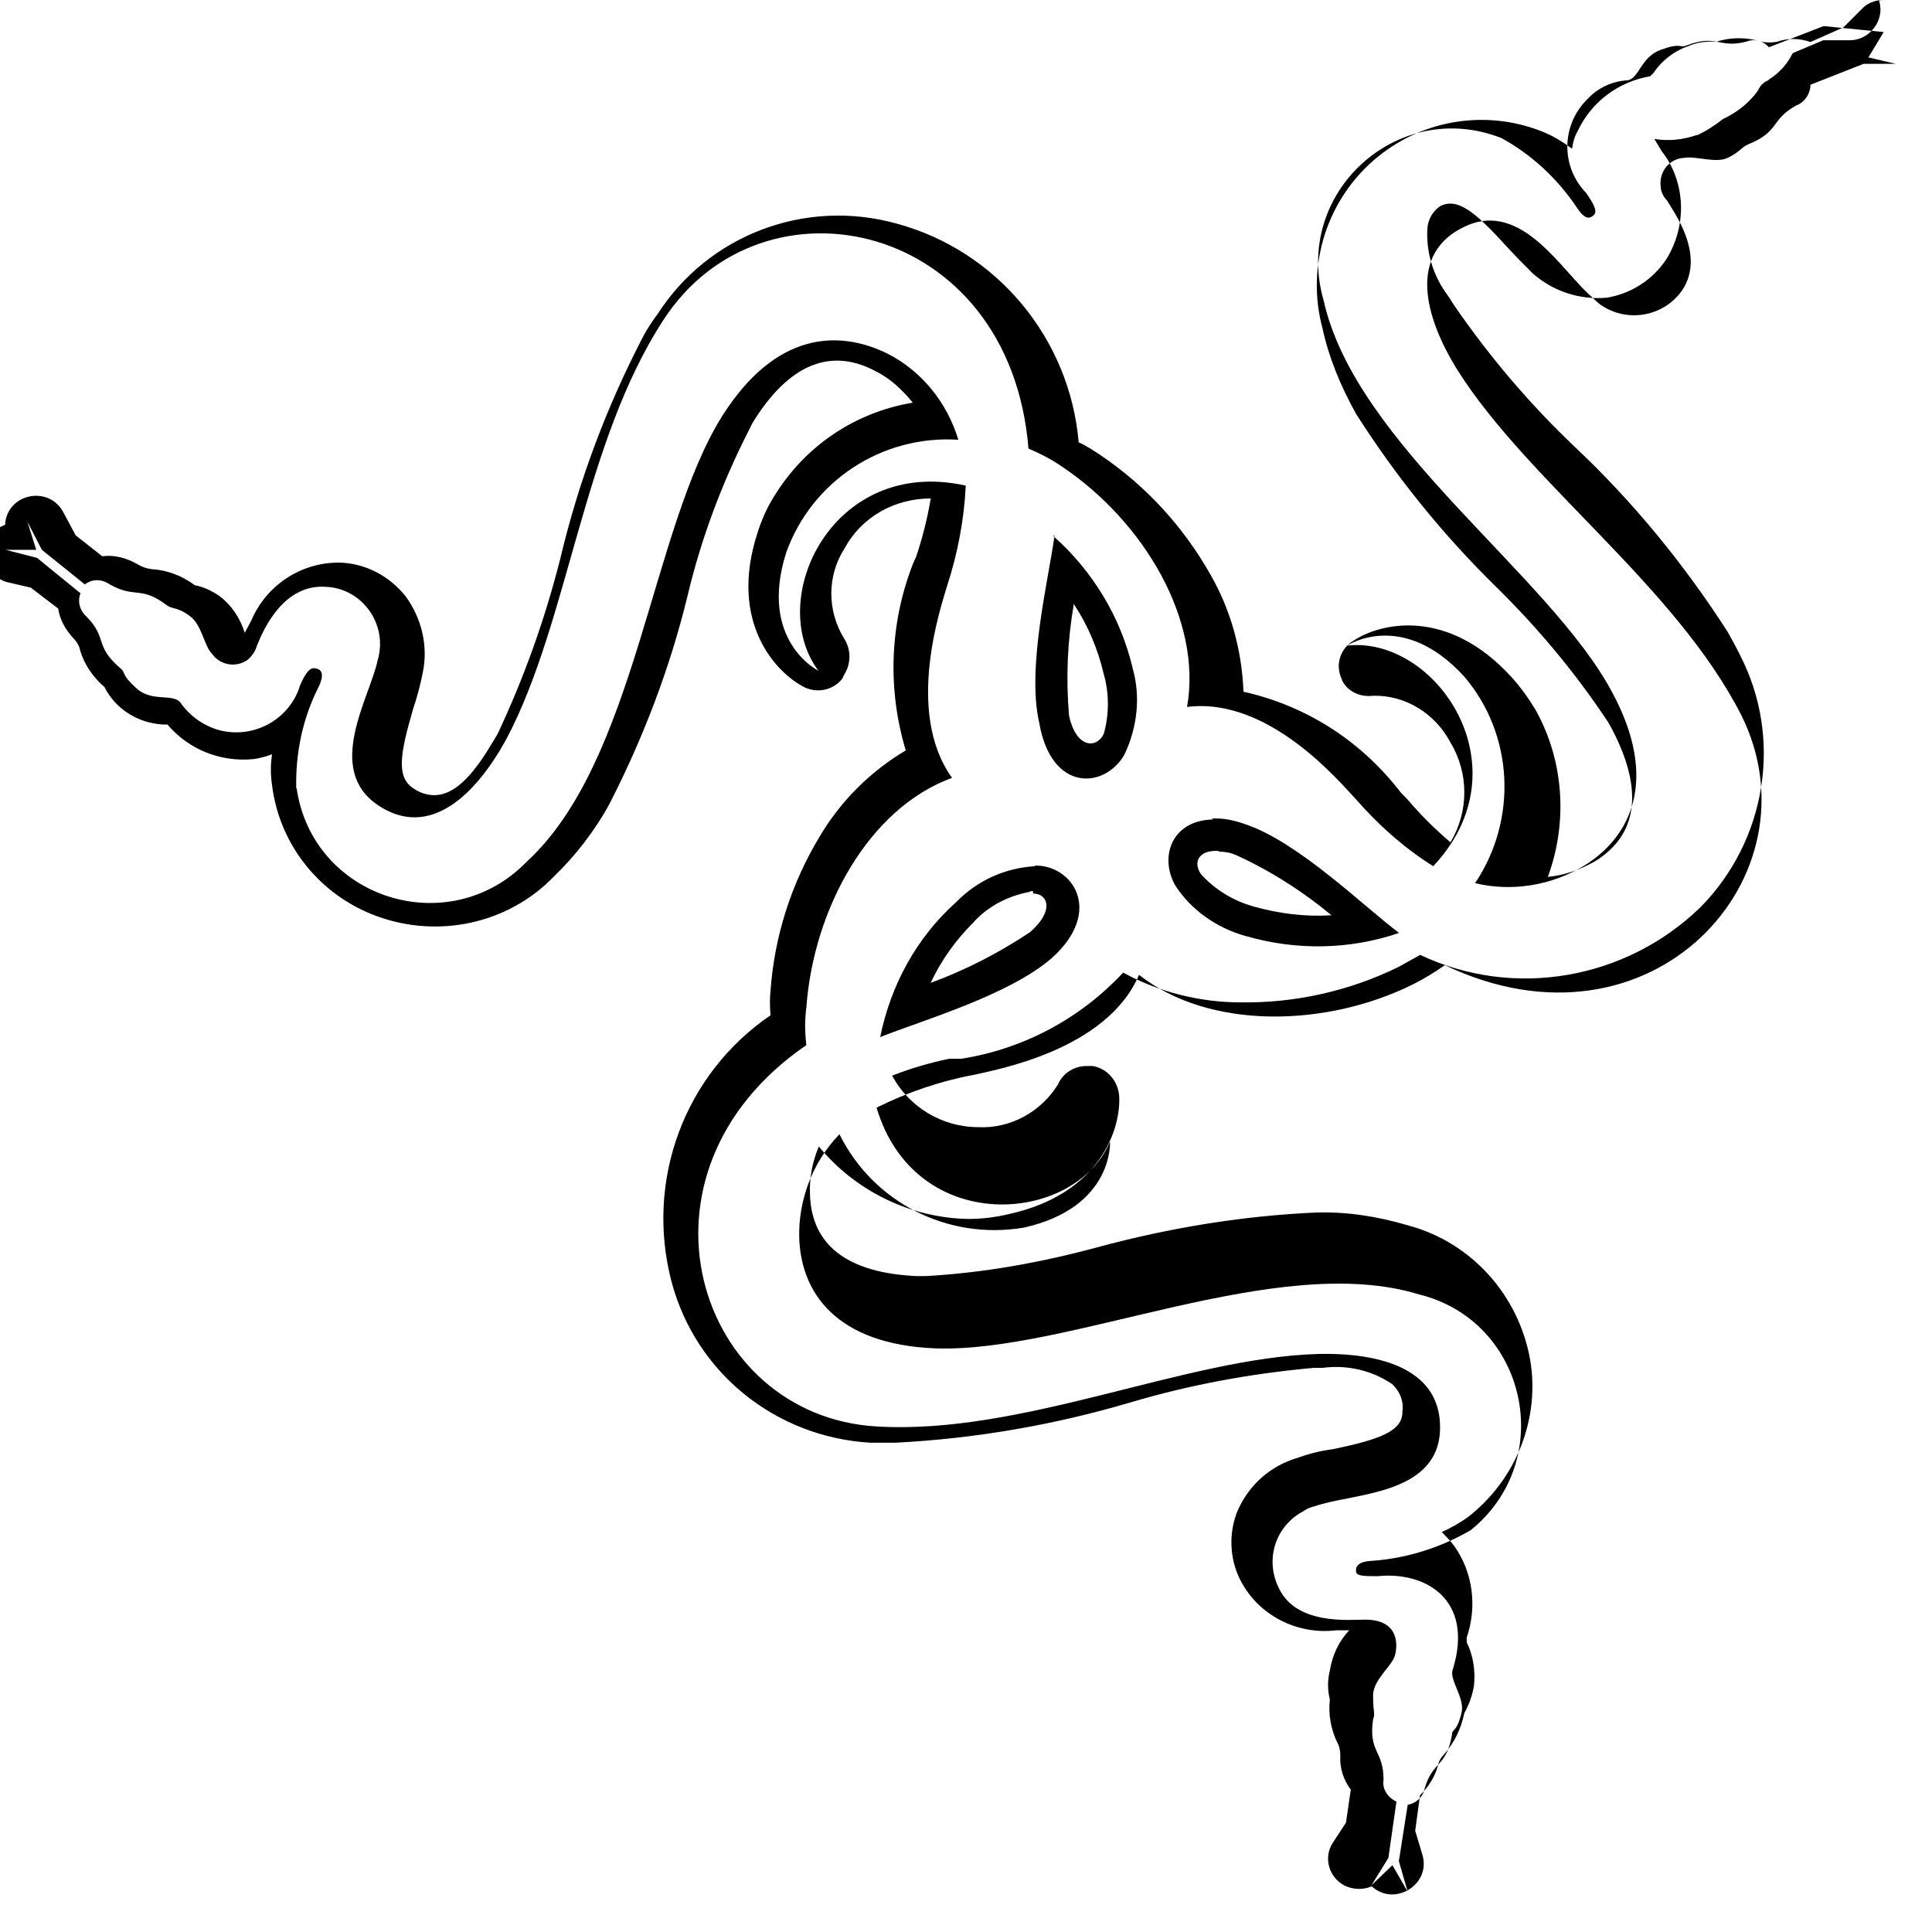 <svg viewBox="0 0 24 24" xmlns="http://www.w3.org/2000/svg"><path d="M23.4 0v0c-.11 0-.21.04-.28.12l-.22.22 -.41.182v0c-.14-.05-.29-.05-.42-.001l0-.001c-.06.01-.12.01-.18 0l0 0c-.19-.06-.39-.06-.57-.001l-.001 0c-.13-.01-.25.01-.36.06V.578c-.17.06-.32.18-.42.33l-.04.04V.947c-.4.07-.73.32-.9.68v0c-.04.07-.06.14-.07.22v0c-.11-.08-.22-.15-.34-.2l-.001-.001c-.7-.29-1.49-.17-2.07.3v0c-.63.51-.9 1.35-.69 2.13 .08.37.23.73.42 1.069 .49.77 1.07 1.49 1.73 2.138 .52.51.99 1.07 1.4 1.69l.05.09c.39.75.32 1.31-.22 1.64v0c-.18.1-.37.17-.58.19h0c.25-.68.2-1.44-.15-2.07v0c-.09-.15-.19-.29-.3-.41 -.79-.87-1.63-.68-1.97-.45v0c-.15.09-.22.28-.15.45l.02.05v0c.07.13.22.2.38.18v0c.4-.01.77.22.96.58 .23.38.23.86 0 1.24v0c-.2-.17-.38-.35-.54-.54l-.07-.07 -.04-.05v0c-.49-.62-1.16-1.04-1.92-1.21h-.001c-.02-.52-.16-1.02-.41-1.455v0c-.34-.6-.8-1.1-1.36-1.48v0c-.09-.06-.18-.12-.27-.16H13.4c-.11-1.29-1.01-2.38-2.26-2.72l0 0C10 2.46 8.8 2.92 8.17 3.9c-.06.08-.12.17-.17.26v0c-.46.88-.81 1.81-1.04 2.78H6.96c-.19.75-.45 1.48-.78 2.18l-.06.1c-.22.37-.41.58-.609.64h0c-.13.04-.27.01-.38-.07 -.21-.14-.16-.43 0-.98v0c.05-.15.09-.3.12-.45 .07-.33-.01-.673-.21-.95v0c-.2-.25-.48-.4-.79-.42 -.49-.02-.94.27-1.13.72l-.08.15H3.04c-.06-.19-.17-.35-.32-.46H2.72c-.09-.06-.19-.11-.3-.13h0c-.16-.12-.35-.19-.54-.2v0c-.07-.01-.12-.03-.17-.06v0c-.14-.08-.29-.12-.44-.1l-.33-.26 -.15-.28c-.18-.35-.707-.24-.727.15v0c-.2.07-.3.3-.22.49 .04.1.13.19.24.22l.3.07 .34.26c.02.14.09.26.19.37 .04.04.07.09.08.14 .05.18.16.34.31.47H1.3c.14.27.41.44.72.46h.06c.262.31.66.47 1.068.43H3.15c.07-.01.15-.03.23-.06H3.38c-.02.12-.02.25-.001.38h0c.09.74.59 1.37 1.3 1.63h0c.76.28 1.63.1 2.2-.49 .27-.26.51-.57.69-.9 .42-.82.75-1.68.97-2.58 .17-.72.43-1.41.76-2.058l.05-.1c.45-.73.97-.94 1.53-.64 .18.09.33.23.46.39 -.72.12-1.34.54-1.72 1.16 -.09.14-.16.3-.21.46 -.36 1.11.23 1.74.593 1.92 .16.07.35.03.46-.11l.03-.06v0c.08-.13.08-.3 0-.43v0c-.22-.35-.22-.79 0-1.13 .21-.39.62-.62 1.07-.62 -.04.24-.1.48-.18.72l-.04.09v0c-.29.74-.32 1.56-.09 2.32v0c-.44.26-.81.63-1.07 1.07v0c-.35.58-.56 1.23-.61 1.91v0c-.01.1-.01.2 0 .31v0c-1.07.73-1.56 2.05-1.23 3.31h0c.3 1.13 1.29 1.93 2.47 2h.31 -.001c.99-.05 1.97-.22 2.92-.5v0c.74-.22 1.5-.36 2.28-.43h.11c.3-.04.61.03.86.2 .1.09.15.22.13.35 0 .24-.29.34-.86.46v0c-.16.02-.31.06-.45.11v0c-.33.1-.59.33-.73.64h-.001c-.12.28-.11.61.03.88 .22.43.7.68 1.19.62h.16v0c-.13.14-.21.31-.24.5v0c-.03.12-.03.24 0 .36 -.02.18.01.36.09.53 .03.05.04.11.04.17 -.01.15.04.3.13.42l-.06.41 -.17.26v0c-.11.18-.04.42.15.52 .1.05.23.06.34.01 .28.26.74-.02.63-.39l-.09-.3 .06-.44v0c.1-.1.18-.22.22-.36v0c.01-.06.04-.11.08-.15 .13-.15.21-.32.25-.51v0c.06-.11.1-.22.12-.34v0c.02-.19-.01-.38-.09-.54v-.06c.13-.38.08-.8-.15-1.13v0c-.05-.07-.11-.13-.16-.18 .11-.05.22-.11.33-.19v0c.59-.46.89-1.21.77-1.94v0c-.14-.81-.73-1.47-1.52-1.68v0c-.37-.11-.75-.17-1.13-.16 -.92.04-1.83.19-2.72.43 -.7.19-1.42.32-2.138.36h-.12c-.85-.04-1.3-.38-1.32-1.01 -.01-.21.03-.41.11-.6 .45.55 1.138.89 1.86.9 .17 0 .33-.02.5-.06 1.14-.25 1.4-1.07 1.37-1.48v0c-.02-.18-.15-.33-.33-.36h-.07v0c-.16 0-.3.09-.36.23v0c-.21.34-.59.55-.99.53v0c-.45 0-.86-.25-1.07-.64 .23-.09.47-.16.71-.21h.15l0 0c.77-.12 1.48-.5 2.01-1.07 .44.24.95.37 1.46.37 .67.01 1.35-.14 1.96-.44 .09-.05.18-.1.27-.15h0c1.16.55 2.55.31 3.48-.59v0c.82-.83 1.03-2.1.49-3.14V8.13c-.05-.1-.1-.19-.15-.28v0c-.54-.84-1.17-1.61-1.89-2.29h0c-.57-.54-1.07-1.13-1.51-1.77l-.07-.11v0c-.19-.25-.28-.55-.26-.85v0c.01-.11.07-.21.16-.27 .22-.11.44.08.83.508 .1.11.21.22.32.33 .25.22.58.33.92.3l-.001 0c.3-.05.57-.22.74-.48 .26-.42.24-.96-.06-1.342l-.09-.15c.18.03.36.01.53-.05V1.68c.11-.05.22-.12.32-.2 .17-.08.33-.2.44-.36l-.001-.001c.03-.06.07-.1.13-.123V.99c.13-.08.23-.19.3-.33l.38-.16h.31v0c.21.01.39-.16.4-.37 0-.08-.02-.15-.06-.22l-.01.01 -.001 0c-.03-.06-.07-.1-.12-.13v0c.05-.21-.08-.42-.29-.47 -.04-.01-.07-.02-.1-.02Zm0 .398l-.19.315 .34.08 -.4 0 -.66.26v-.001c0 .11-.07.22-.18.26 -.32.18-.2.32-.59.48 -.08.03-.11.1-.26.17 -.15.07-.41-.03-.54 0l-.001-.001c-.18.01-.31.17-.29.35 0 .06.03.13.08.18 .08.14.48.67.19 1.112v0c-.22.32-.66.41-.99.2 -.05-.03-.09-.07-.13-.11 -.37-.31-.87-1.214-1.58-.88 -.71.33-.51 1.12-.09 1.79 .88 1.39 2.7 2.673 3.52 4.277 1 2-1.11 4.336-3.68 3.11v0c-.13.09-.26.17-.4.24 -1.07.53-2.52.57-3.4-.12 -.4.94-1.79 1.18-2.04 1.24 -.43.08-.84.22-1.22.41 .48 1.61 2.47 1.45 2.9.42 0 0 .05.82-1.07 1.07h-.001c-.94.16-1.87-.31-2.29-1.16 -.33.34-.51.81-.5 1.28 .02.69.46 1.33 1.69 1.38 1.66.06 4.25-1.21 6.01-.67 1.34.33 1.72 2.06.64 2.93h-.001c-.38.22-.8.35-1.23.38 -.19.01-.2.09-.19.14 .01.05.11.05.27.05 .58-.06 1.2.28.93 1.16 -.05.12.15.35.11.53 -.06.26-.12.2-.12.28 -.07.41-.24.32-.34.67v0c-.02.1-.1.18-.21.2l-.11.7 .11.38 -.19-.33 -.26.25 .21-.34 .1-.7v0c-.11-.05-.18-.16-.16-.27 0-.37-.19-.34-.13-.75 .03-.09 0-.05 0-.31 .01-.19.23-.35.27-.48 .04-.14.05-.45-.37-.45 -.2 0-.85.07-1.07-.39v0c-.18-.36-.04-.78.31-.96 .04-.03.09-.05.14-.06 .45-.16 1.49-.13 1.55-.91 .05-.79-.73-1-1.52-.98 -1.657.05-3.67 1.01-5.48.9 -2.23-.13-3.2-3.14-.87-4.737v0c-.02-.16-.02-.32 0-.47 .09-1.22.77-2.47 1.81-2.85 -.593-.82-.13-2.149-.06-2.39 .13-.4.21-.82.23-1.24 -1.65-.37-2.497 1.41-1.83 2.3 0 0-.75-.37-.4-1.47v0c.32-.89 1.19-1.46 2.138-1.4h0c-.14-.46-.45-.85-.88-1.07 -.61-.3-1.39-.27-2.05.77 -.89 1.41-1.07 4.29-2.43 5.54 -.97 1-2.66.46-2.86-.91H3.68c-.01-.44.08-.87.278-1.26 .08-.17.03-.22-.04-.23 -.07-.02-.13.07-.19.21v0c-.13.43-.59.68-1.03.55 -.19-.06-.35-.18-.46-.34 -.1-.11-.35 0-.54-.17 -.2-.18-.13-.19-.2-.25 -.33-.28-.16-.375-.42-.64H1.08C.99 7.59.96 7.47 1 7.37l-.54-.44 -.39-.1h.38l-.11-.35 .18.35 .534.43v0c.09-.07.21-.07.31 0 .32.18.38.01.71.26 .07.05.133.02.28.13 .15.1.18.37.278.47h0c.1.14.29.18.44.08 .06-.05.1-.11.12-.18 .08-.2.33-.77.86-.73 .45.02.77.47.64.91 -.1.47-.66 1.35 0 1.8 .65.44 1.23-.14 1.604-.83 .77-1.46.95-3.678 1.95-5.202 1.23-1.887 4.3-1.23 4.53 1.604 .14.06.28.13.41.22 1.032.69 1.75 1.92 1.56 2.99 1.02-.13 1.91.95 2.09 1.138 .28.32.6.61.968.84 1.16-1.23.03-2.865-1.07-2.74 0 0 .69-.46 1.46.39 .61.72.66 1.77.13 2.561 .46.11.95.03 1.36-.22 .58-.36.92-1.07.35-2.138 -.78-1.476-3.19-3.08-3.59-4.876 -.39-1.34.92-2.53 2.21-2.021 .38.21.7.51.94.871 .1.15.16.13.21.08 .04-.05-.01-.14-.1-.27v0c-.32-.33-.31-.85.02-1.17 .13-.14.31-.22.5-.23 .14-.03.16-.29.41-.38 .25-.09.23-.02.31-.05 .39-.15.4.04.75-.05 .1-.04.21-.01.28.07l.68-.263ZM13.1 6.65c-.07.53-.35 1.64-.19 2.33 .15.87.82.82 1.06.39 .16-.34.2-.72.1-1.07v0c-.15-.64-.5-1.21-.984-1.64Zm.25.87c.17.26.29.55.36.85v0c.07.24.07.51 0 .75 -.09.18-.34.18-.43-.23 -.04-.47-.02-.93.06-1.39Zm1.72 2.66c-.52.01-.67.47-.47.82 .2.31.52.53.88.63v-.001c.62.18 1.29.17 1.9-.04 -.43-.32-1.25-1.13-1.91-1.35v0c-.14-.05-.28-.08-.42-.07Zm.08.4l0 0c.06 0 .13.01.2.04 .42.19.83.45 1.19.75v0c-.33.02-.65-.02-.97-.11h0c-.25-.07-.48-.21-.65-.4 -.1-.14-.04-.3.21-.29Zm-2.285.18h0c-.38.02-.73.18-.99.45h-.001c-.49.44-.81 1.03-.94 1.673 .53-.21 1.6-.52 2.13-.98 .66-.59.25-1.17-.22-1.15Zm-.03.34c.18 0 .27.21-.04.48v0c-.39.26-.8.47-1.234.63 .13-.28.31-.53.53-.75v-.001c.18-.2.43-.33.7-.38h0c.01-.01.02-.01.04-.01Z"/></svg>
